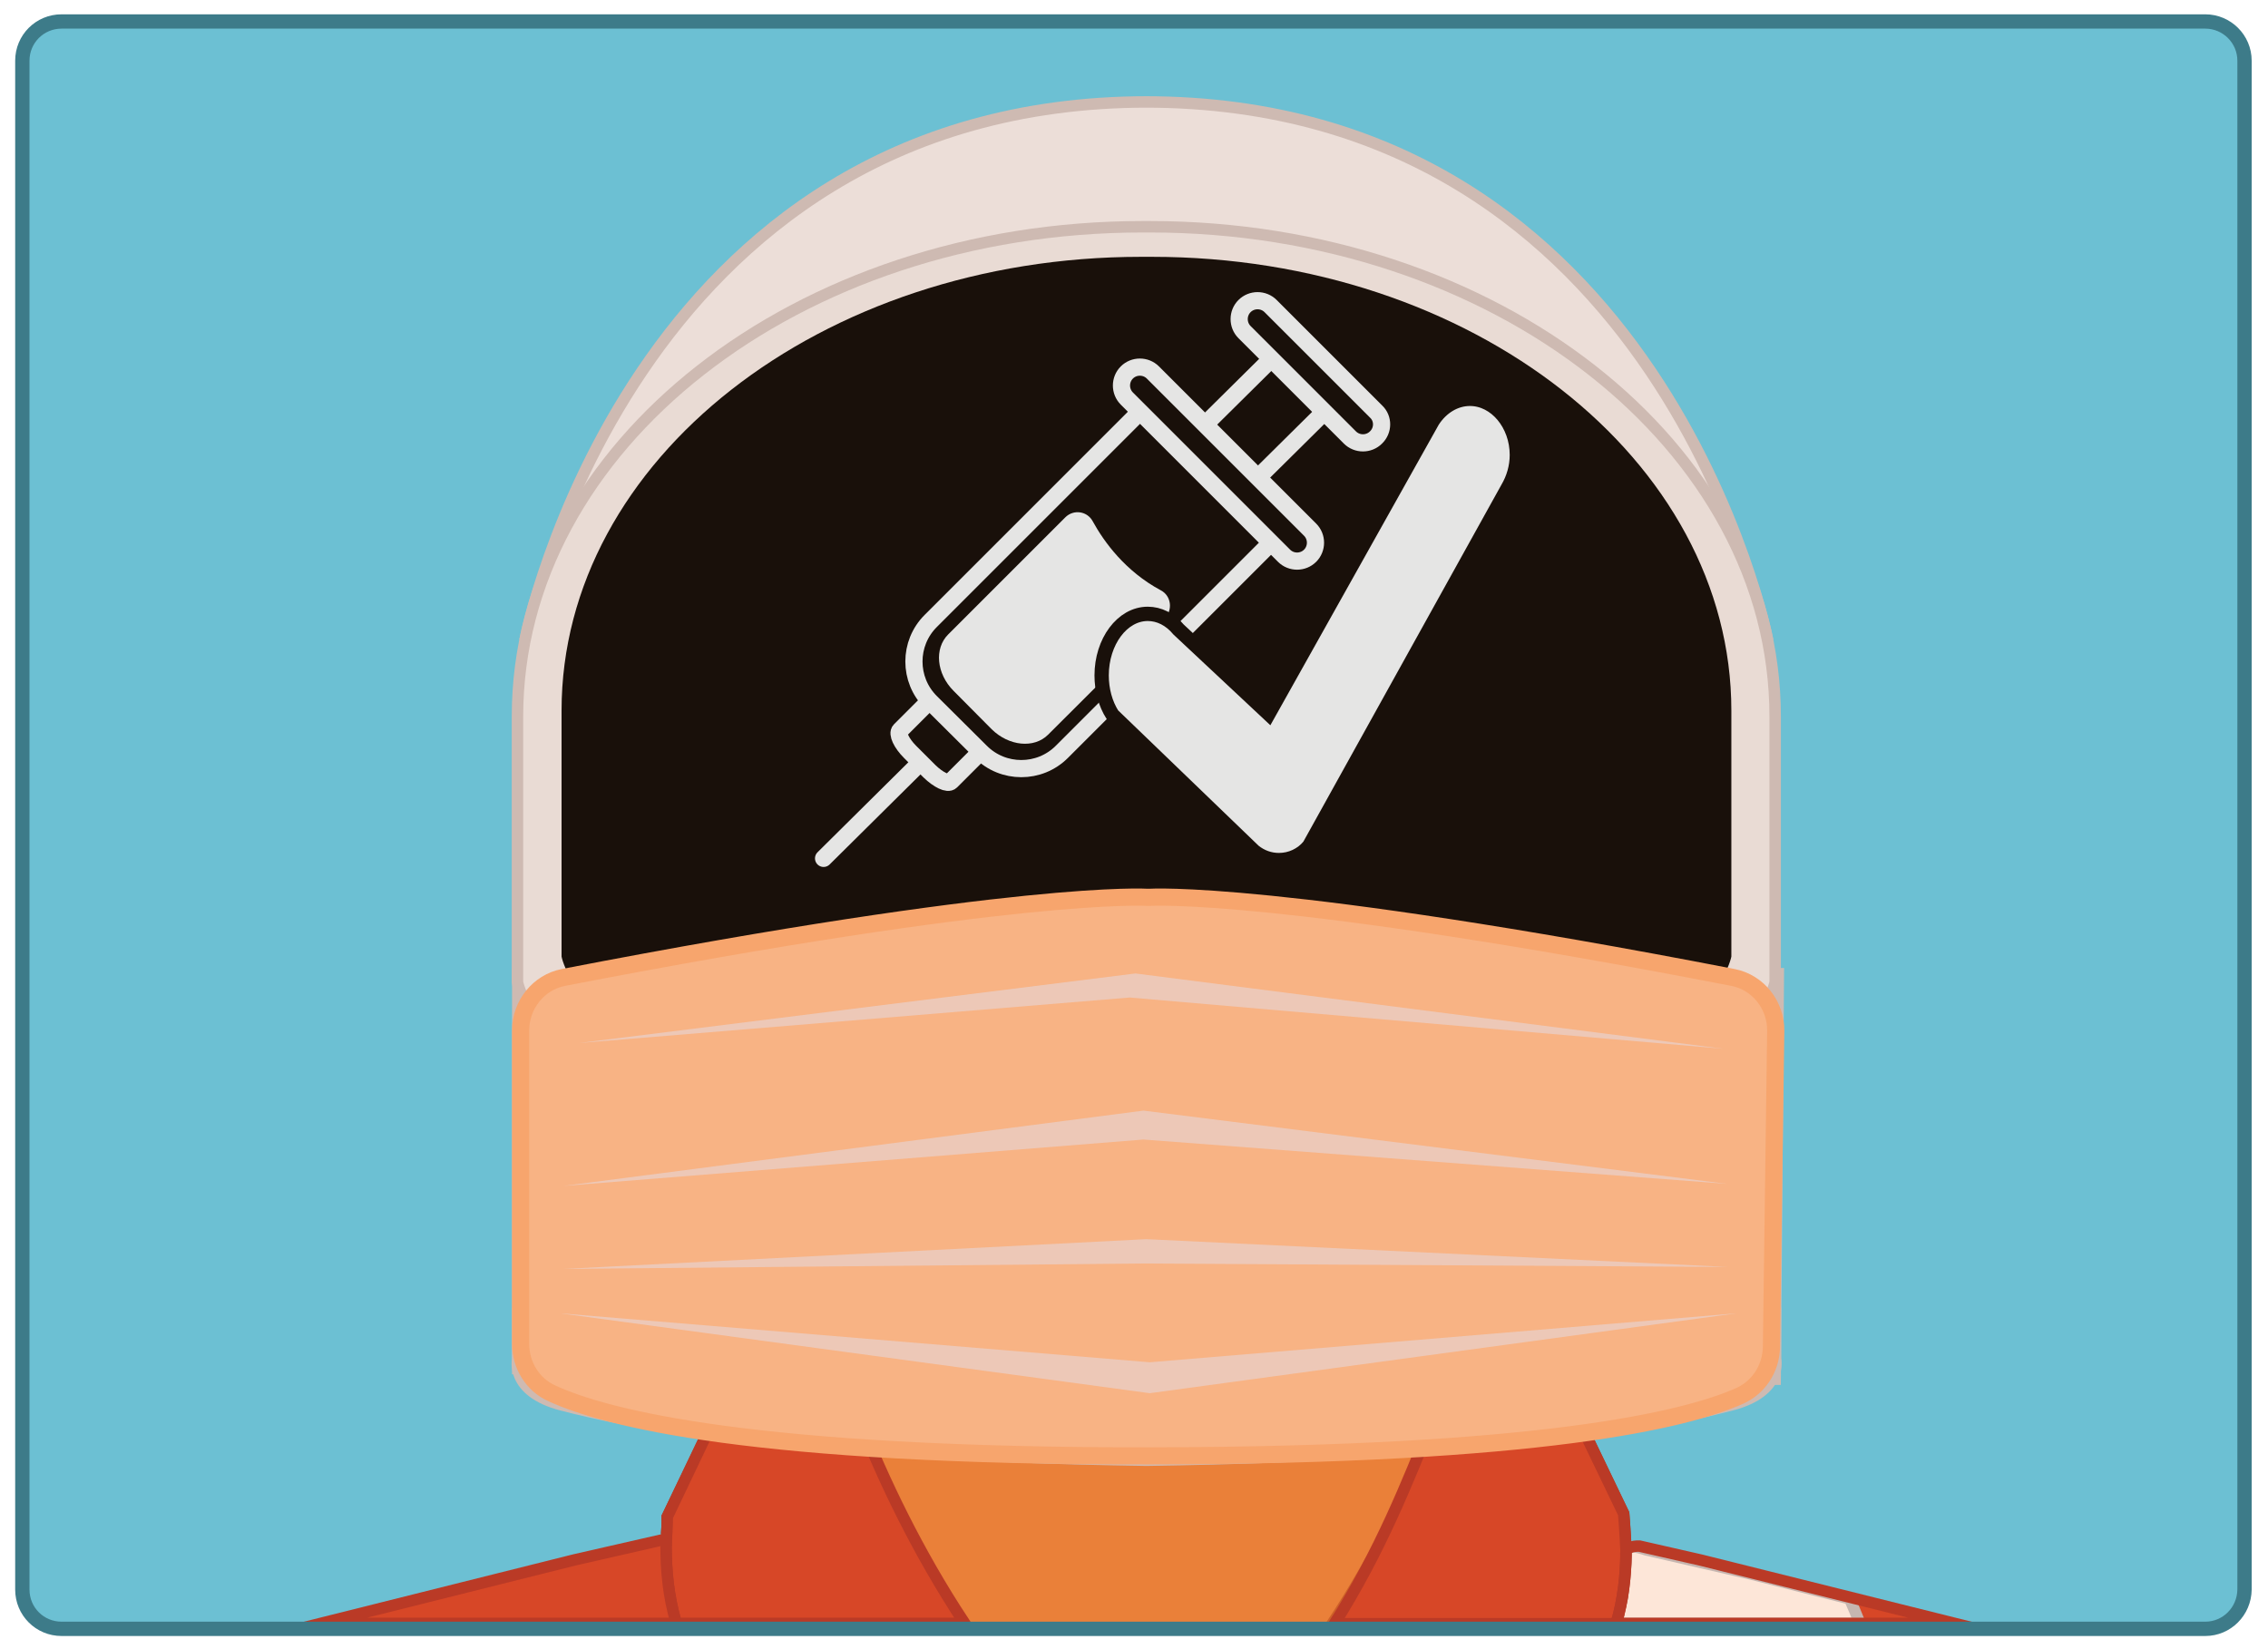 <?xml version="1.0" encoding="utf-8"?>
<!-- Generator: Adobe Illustrator 27.3.1, SVG Export Plug-In . SVG Version: 6.00 Build 0)  -->
<svg version="1.1" id="Layer_1" xmlns="http://www.w3.org/2000/svg" xmlns:xlink="http://www.w3.org/1999/xlink" x="0px" y="0px"
	 viewBox="0 0 792 576" style="enable-background:new 0 0 792 576;" xml:space="preserve">
<style type="text/css">
	.st0{fill:#19100A;}
	.st1{fill:#60C9E6;}
	.st2{fill:#F16722;stroke:#F16722;stroke-miterlimit:10;}
	.st3{fill:#83CFDC;}
	.st4{fill:#0D1A1C;}
	.st5{fill:#E5E5E4;}
	.st6{fill:#CFDEE2;}
	.st7{fill:none;stroke:#231F20;stroke-miterlimit:10;}
	.st8{fill:#A3D8E5;}
	.st9{fill:#1D4149;}
	.st10{fill:#3D7B89;}
	.st11{fill:#FDE6D8;}
	.st12{fill:#F69656;}
	.st13{fill:#AF4F26;}
	.st14{fill:#703616;}
	.st15{fill:#CB6128;}
	.st16{fill:#F8B384;}
	.st17{fill:#D74727;stroke:#F16722;stroke-miterlimit:10;}
	.st18{fill:#6CC0D3;}
	.st19{fill:#D74727;stroke:#BA3A26;stroke-miterlimit:10;}
	.st20{fill:#FDE6D8;stroke:#C6B6B0;stroke-width:4;stroke-linecap:round;stroke-linejoin:round;stroke-miterlimit:10;}
	.st21{fill:none;stroke:#A8A694;stroke-width:4;stroke-miterlimit:10;}
	.st22{fill:none;stroke:#A5391D;stroke-width:4;stroke-miterlimit:10;}
	.st23{fill:#EA8039;stroke:#CD6028;stroke-miterlimit:10;}
	.st24{fill:#D23C27;stroke:#A53A23;stroke-width:4;stroke-miterlimit:10;}
	.st25{fill:#D74727;stroke:#BA3A26;stroke-width:4;stroke-miterlimit:10;}
	.st26{fill:#EFE8CC;stroke:#B1AE9C;stroke-width:4;stroke-miterlimit:10;}
	.st27{fill:none;stroke:#BA3A26;stroke-width:4;stroke-miterlimit:10;}
	.st28{fill:#ECDED8;stroke:#CEBAB2;stroke-width:4;stroke-miterlimit:10;}
	.st29{fill:none;stroke:#A8A594;stroke-miterlimit:10;}
	.st30{fill:#E9DBD4;stroke:#CEBAB2;stroke-width:4;stroke-miterlimit:10;}
	.st31{fill:#F8B384;stroke:#F7A56D;stroke-width:6;stroke-miterlimit:10;}
	.st32{fill:#EDC8B7;}
	.st33{fill:none;stroke:#E5E5E4;stroke-width:6;stroke-miterlimit:10;}
	.st34{fill:none;stroke:#E5E5E4;stroke-width:6;stroke-linecap:round;stroke-linejoin:round;stroke-miterlimit:10;}
	.st35{fill:#E5E5E4;stroke:#19100A;stroke-width:5;stroke-miterlimit:10;}
	.st36{fill:none;stroke:#3D7B89;stroke-width:5;stroke-miterlimit:10;}
</style>
<rect x="33" y="308.8" class="st0" width="31.7" height="31.7"/>
<rect x="461.1" y="27" class="st1" width="47.3" height="47.3"/>
<rect x="25.1" y="27" class="st2" width="47.3" height="47.3"/>
<rect x="469" y="359.8" class="st3" width="31.7" height="31.7"/>
<rect x="469" y="104.8" class="st4" width="31.7" height="31.7"/>
<rect x="469" y="155.8" class="st5" width="31.7" height="31.7"/>
<rect x="469" y="410.8" class="st6" width="31.7" height="31.7"/>
<rect x="469" y="461.8" class="st7" width="31.7" height="31.7"/>
<rect x="469" y="205.8" class="st8" width="31.7" height="31.7"/>
<rect x="469" y="305.8" class="st9" width="31.7" height="31.7"/>
<rect x="469" y="255.8" class="st10" width="31.7" height="31.7"/>
<rect x="33" y="104.8" class="st0" width="31.7" height="31.7"/>
<rect x="33" y="155.8" class="st11" width="31.7" height="31.7"/>
<rect x="33" y="206.8" class="st12" width="31.7" height="31.7"/>
<rect x="33" y="257.8" class="st13" width="31.7" height="31.7"/>
<rect x="33" y="308.8" class="st14" width="31.7" height="31.7"/>
<rect x="33" y="359.8" class="st15" width="31.7" height="31.7"/>
<rect x="33" y="410.8" class="st16" width="31.7" height="31.7"/>
<rect x="33" y="461.8" class="st17" width="31.7" height="31.7"/>
<path class="st18" d="M765.5,568.9H26c-10.1,0-18.2-8.2-18.2-18.2V25.9C7.8,15.8,16,7.6,26,7.6h739.5c10.1,0,18.2,8.2,18.2,18.2
	v524.8C783.7,560.8,775.6,568.9,765.5,568.9z"/>
<path class="st19" d="M564.4,567h118.2L594,544.9l-21.5-4.9c-5.7-0.1-4.7,3.2-4.7,3.2C567.7,550,566.9,558.6,564.4,567z"/>
<path class="st19" d="M236.2,567c-2.9-9.5-3.6-19.2-3.6-26.6l0.1-2.9l-32,7.3L112,567H236.2z"/>
<path class="st20" d="M564.1,567h85.4c-1.2-3-2.4-5.9-3.6-8.6l-10.4-2.6l-23.8-6l-36.9-8.5c0,0-7.3-2.6-6.9,0s-1.4,17-1.4,17
	L564.1,567z"/>
<path class="st21" d="M619.1,339.2"/>
<path class="st22" d="M248.6,497.4L233,529.8c0,0,0.1,2.3-0.2,6"/>
<path class="st23" d="M463.5,567c16.8-25.4,28.7-50.7,36.6-70.8H300.3c7.9,20.1,19.8,45.3,36.6,70.8H463.5z"/>
<path class="st22" d="M551.4,496.2l15.6,32.5c0,0,0.6,7.5,0.8,12.7"/>
<path class="st24" d="M200.6,544.8"/>
<path class="st25" d="M336.9,567c-16.8-25.4-28.6-50.7-36.6-70.8l-51.8,1.1L233,529.8c0,0,0.1,2.3-0.2,6l-0.1,1.7l-0.1,2.9
	c0,7.4,0.7,17.1,3.6,26.6L336.9,567L336.9,567z"/>
<path class="st25" d="M564.4,567c2.5-8.4,3.3-17,3.4-23.9l0-1.7c-0.2-5.2-0.8-12.7-0.8-12.7l-15.6-32.4h-51.3
	c-8.5,21.3-18.4,46-34.1,70.8H564.4z"/>
<path class="st26" d="M400.3,505.6c-127.7-1.9-180.9-13.3-203.5-19.2c-18.1-4.7-15.3-16.1-15.3-16.1v-15.2c0,0,76.2,20.7,216.7,19.1
	h4.2c140.5,1.5,216.7-19.1,216.7-19.1v15.2c0,0,2.8,11.4-15.3,16.1c-22.6,5.9-75.8,17.3-203.5,19.2"/>
<path class="st21" d="M403,133.2"/>
<path class="st21" d="M403,133.2"/>
<path class="st27" d="M564.4,567h118.2L594,544.9l-21.5-4.9c-5.7-0.1-4.7,3.2-4.7,3.2C567.7,550,566.9,558.6,564.4,567z"/>
<polygon class="st28" points="619.9,481.7 180.8,478 180.8,340.5 621,340.1 "/>
<path class="st29" d="M620,342.9"/>
<path class="st28" d="M617.3,223.7c0,0-36.6-188.1-217.5-188.1h1c-180.9,0-217.5,188.1-217.5,188.1"/>
<path class="st30" d="M398.9,417.6c208.2-2.5,221-74.6,221-74.6v-92.7c0-94.5-97.8-171.1-218.3-171.1h-2.6
	c-120.6,0-218.3,76.6-218.3,171.1v92.7c0,0,12.8,72.2,221,74.6"/>
<path class="st28" d="M400.3,510c128.2-1.9,181.6-13.4,204.3-19.3c18.2-4.7,15.4-16.1,15.4-16.1v-15.3c0,0-76.5,20.7-217.5,19.2
	h-4.2c-141,1.5-217.5-19.2-217.5-19.2v15.3c0,0-2.8,11.4,15.4,16.1c22.7,5.9,76.1,17.4,204.3,19.3"/>
<path class="st29" d="M403.1,136.2"/>
<path class="st29" d="M403.1,136.2"/>
<g>
	<path class="st0" d="M400.9,403.3C208,401,196.1,334.1,196.1,334.1v-85.9c0-87.5,90.6-158.5,202.3-158.5c3.9,0,3.9,0,3.9,0
		c111.7,0,202.3,71,202.3,158.5v85.9c0,0-11.9,66.8-204.8,69.2"/>
</g>
<path class="st25" d="M236.2,567c-2.9-9.5-3.6-19.2-3.6-26.6l0.1-2.9l-32,7.3L112,567H236.2z"/>
<path class="st31" d="M620.1,360.1c0.1-9.1-6.2-17-14.9-18.7c-159.5-30.9-203.7-28-203.7-28h-0.9c0,0-44.2-2.9-203.9,28
	c-8.6,1.7-14.9,9.5-14.9,18.5l0,109.5c0,7.4,4.2,14.2,10.8,17.2c19,8.8,70.8,22.1,209.4,21.9c136.1-0.2,186.8-12.6,205.6-21
	c6.6-3,10.9-9.6,11-17.1L620.1,360.1z"/>
<polygon class="st32" points="202.2,364.3 396.5,340 601.8,366.3 394.5,348.4 "/>
<polygon class="st32" points="196.8,414.2 399.3,387.9 603.2,413.5 399.3,398 "/>
<polygon class="st32" points="195.6,458.7 401.5,475.8 606.4,458.7 401.5,486.6 "/>
<polygon class="st32" points="196.8,443.2 400.3,432.8 603.2,442.5 398.8,441.3 "/>
<path class="st33" d="M480.5,152.8L480.5,152.8c-2.5,2.5-6.6,2.5-9.1,0L434.6,116c-2.5-2.5-2.5-6.6,0-9.1l0,0c2.5-2.5,6.6-2.5,9.1,0
	l36.9,36.9C483.1,146.2,483.1,150.3,480.5,152.8z"/>
<path class="st33" d="M457.5,194.1L457.5,194.1c-2.5,2.5-6.6,2.5-9.1,0l-54.9-54.9c-2.5-2.5-2.5-6.6,0-9.1l0,0
	c2.5-2.5,6.6-2.5,9.1,0l54.9,54.9C460,187.5,460,191.6,457.5,194.1z"/>
<line class="st33" x1="422.6" y1="146.5" x2="443.3" y2="126"/>
<line class="st33" x1="440.2" y1="165.9" x2="460.9" y2="145.4"/>
<path class="st33" d="M445.8,187.6l-75,75c-7.8,7.8-20.5,7.8-28.3,0L325,245.2c-7.8-7.8-7.8-20.5,0-28.3l75-75"/>
<path class="st33" d="M342.6,262.4l-10.5,10.5c-1.1,1.1-4.4-0.5-7.5-3.5l-6.8-6.8c-3-3-4.6-6.4-3.5-7.5l10.5-10.5"/>
<line class="st34" x1="287.6" y1="299.8" x2="321.1" y2="266.6"/>
<path class="st5" d="M405.4,206.2c3.6,1.9,4.2,6.8,1.4,9.7L366,256.6c-4.9,4.9-13.7,4-19.7-1.9L333,241.3c-6-6-6.8-14.8-1.9-19.7
	l40.9-40.9c2.9-2.9,7.7-2.2,9.6,1.4C385.5,189.2,392.9,199.5,405.4,206.2z"/>
<path class="st35" d="M526.5,170.5c2-3.4,3.2-7.4,3.2-11.6c0-10.7-7.4-19.6-16.4-19.6c-5.1,0-9.9,2.9-13,7.7L443,249.3l-31.4-29.4
	c-3-3.6-6.8-5.5-10.8-5.5c-8.9,0-16.1,9.7-16.1,21.5c0,5,1.3,9.9,3.8,13.8l49.4,47.6c2.5,2,5.5,3.1,8.7,3.1c4.1,0,8-1.8,10.6-5
	L526.5,170.5z"/>
<path class="st36" d="M770.1,568.9H21.5c-7.6,0-13.7-6.1-13.7-13.7v-534c0-7.6,6.1-13.7,13.7-13.7h748.6c7.5,0,13.7,6.1,13.7,13.7
	v534C783.7,562.8,777.6,568.9,770.1,568.9z"/>
</svg>
